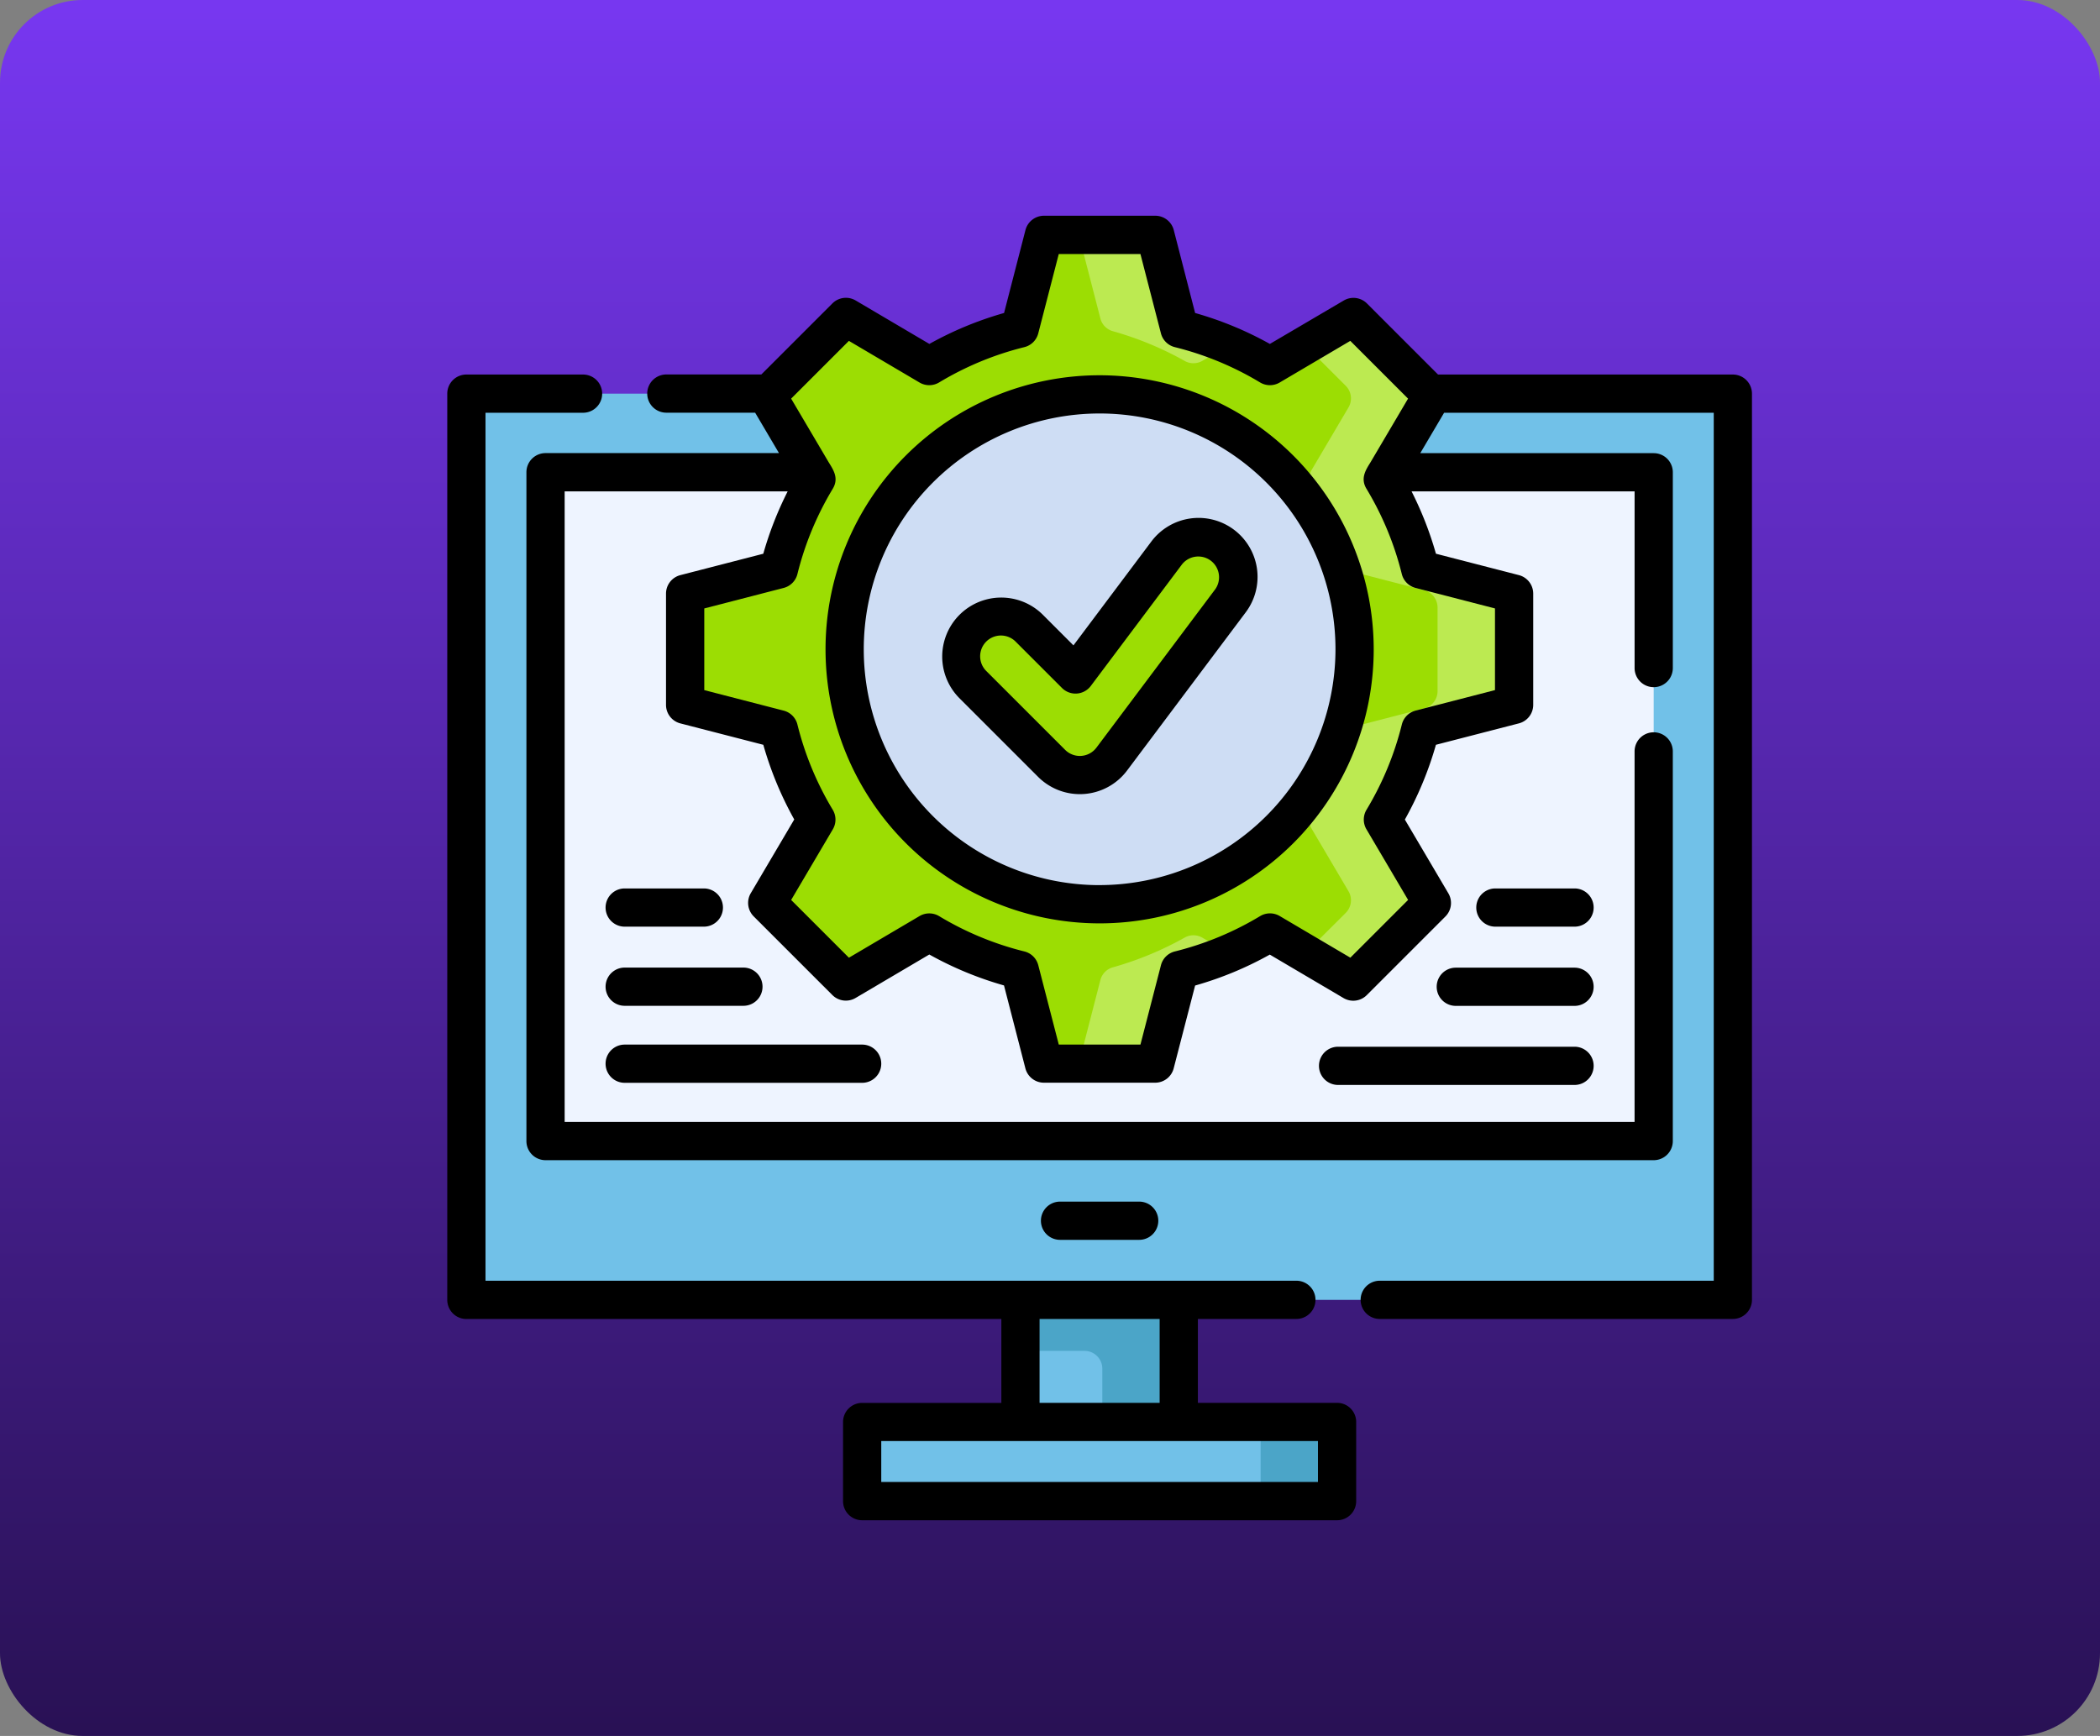 <svg xmlns="http://www.w3.org/2000/svg" xmlns:xlink="http://www.w3.org/1999/xlink" width="127" height="105" viewBox="0 0 127 105">
  <rect x="0" y="0" width="127" height="105" fill="#808080" stroke="none"/>
  <defs>
    <linearGradient id="linear-gradient" x1="0.5" x2="0.5" y2="1" gradientUnits="objectBoundingBox">
      <stop offset="0" stop-color="#7737f0"/>
      <stop offset="1" stop-color="#291155"/>
    </linearGradient>
  </defs>
  <g id="Grupo_1101819" data-name="Grupo 1101819" transform="translate(-1173 -2658)">
    <rect id="Rectángulo_402949" data-name="Rectángulo 402949" width="127" height="105" rx="5" transform="translate(1173 2658)" fill="url(#linear-gradient)"/>
    <g id="control-system_9218091" transform="translate(1200.049 2671.049)">
      <path id="Trazado_878897" data-name="Trazado 878897" d="M162.813,473.437h28.721v4.787H162.813Z" transform="translate(-137.722 -400.477)" fill="#71c1e8"/>
      <path id="Trazado_878898" data-name="Trazado 878898" d="M319.187,473.437h4.623v4.787h-4.623Z" transform="translate(-269.998 -400.477)" fill="#4ba5c8"/>
      <path id="Trazado_878899" data-name="Trazado 878899" d="M224.938,425.516h9.574V432.9h-9.574Z" transform="translate(-190.274 -359.941)" fill="#71c1e8"/>
      <path id="Trazado_878900" data-name="Trazado 878900" d="M224.938,425.516V428.6h3.872a1.079,1.079,0,0,1,1.079,1.079V432.9h4.623v-7.385Z" transform="translate(-190.274 -359.941)" fill="#4ba5c8"/>
      <path id="Trazado_878901" data-name="Trazado 878901" d="M7.5,69.828h76.59v54.814H7.5Z" transform="translate(-6.346 -59.067)" fill="#71c1e8"/>
      <path id="Trazado_878902" data-name="Trazado 878902" d="M474.5,69.828h4.623v54.814H474.5Z" transform="translate(-401.375 -59.067)" fill="#71c1e8"/>
      <path id="Trazado_878903" data-name="Trazado 878903" d="M38.564,100.688H105.58v40.453H38.564Z" transform="translate(-32.621 -85.171)" fill="#eef4ff"/>
      <path id="Trazado_878904" data-name="Trazado 878904" d="M143.475,35.932V29.2L137.8,27.738a19.863,19.863,0,0,0-2.267-5.472l2.975-5.044-4.759-4.759-5.044,2.975a19.864,19.864,0,0,0-5.472-2.267L121.774,7.5h-6.73l-1.463,5.671a19.864,19.864,0,0,0-5.472,2.267l-5.044-2.975L98.3,17.221l2.975,5.044a19.864,19.864,0,0,0-2.267,5.472L93.342,29.2v6.73L99.013,37.4a19.864,19.864,0,0,0,2.267,5.472L98.3,47.912l4.759,4.759,5.044-2.975a19.864,19.864,0,0,0,5.472,2.267l1.463,5.671h6.73l1.463-5.671a19.864,19.864,0,0,0,5.472-2.267l5.044,2.975,4.759-4.759-2.975-5.044A19.865,19.865,0,0,0,137.8,37.4Z" transform="translate(-78.957 -6.344)" fill="#9cdd03"/>
      <g id="Grupo_1101836" data-name="Grupo 1101836" transform="translate(38.193 1.156)">
        <path id="Trazado_878905" data-name="Trazado 878905" d="M255.315,15.117l1.6-.945a19.9,19.9,0,0,0-2.995-1L252.459,7.5h-4.623l1.306,5.06a1.076,1.076,0,0,0,.751.767,19.858,19.858,0,0,1,4.347,1.8A1.077,1.077,0,0,0,255.315,15.117Z" transform="translate(-247.836 -7.5)" fill="#bcea51"/>
        <path id="Trazado_878906" data-name="Trazado 878906" d="M349.334,63.17V56.44l-5.671-1.463A19.865,19.865,0,0,0,341.4,49.5l2.975-5.044L339.613,39.7,336.7,41.416l2.453,2.453a1.079,1.079,0,0,1,.166,1.311l-2.23,3.782a1.077,1.077,0,0,0-.011,1.075,19.864,19.864,0,0,1,1.8,4.347,1.076,1.076,0,0,0,.767.751l4.251,1.1a1.079,1.079,0,0,1,.809,1.045v5.059a1.079,1.079,0,0,1-.809,1.045l-4.251,1.1a1.076,1.076,0,0,0-.767.751,19.866,19.866,0,0,1-1.8,4.347,1.077,1.077,0,0,0,.011,1.075l2.23,3.782a1.079,1.079,0,0,1-.166,1.311L336.7,78.195l2.908,1.715,4.759-4.759L341.4,70.106a19.87,19.87,0,0,0,2.267-5.472Z" transform="translate(-323.01 -34.739)" fill="#bcea51"/>
        <path id="Trazado_878907" data-name="Trazado 878907" d="M254.24,282.561a19.855,19.855,0,0,1-4.347,1.8,1.077,1.077,0,0,0-.751.767l-1.306,5.06h4.623l1.463-5.671a19.887,19.887,0,0,0,2.995-1l-1.6-.945A1.076,1.076,0,0,0,254.24,282.561Z" transform="translate(-247.836 -240.056)" fill="#bcea51"/>
      </g>
      <ellipse id="Elipse_11642" data-name="Elipse 11642" cx="15.42" cy="15.42" rx="15.42" ry="15.42" transform="translate(20.793 14.933) rotate(-13.828)" fill="#ceddf4"/>
      <g id="Grupo_1101837" data-name="Grupo 1101837" transform="translate(31.056 19.433)">
        <path id="Trazado_878908" data-name="Trazado 878908" d="M208.721,140.5a2.412,2.412,0,0,1-1.705-.706L202.229,135a2.412,2.412,0,0,1,3.411-3.411l2.821,2.821,5.512-7.349a2.412,2.412,0,0,1,3.859,2.894l-7.18,9.574a2.412,2.412,0,0,1-1.759.959C208.835,140.494,208.778,140.5,208.721,140.5Z" transform="translate(-201.523 -126.099)" fill="#9cdd03"/>
      </g>
      <g id="Grupo_1101838" data-name="Grupo 1101838" transform="translate(0 0)">
        <path id="Trazado_878909" data-name="Trazado 878909" d="M104.02,9.605H86.191l-4.3-4.3a1.155,1.155,0,0,0-1.4-.178L76.021,7.754A21.016,21.016,0,0,0,71.5,5.883L70.209.867A1.156,1.156,0,0,0,69.09,0H62.36A1.156,1.156,0,0,0,61.24.867L59.946,5.883a21,21,0,0,0-4.517,1.871L50.967,5.123a1.155,1.155,0,0,0-1.4.178l-4.3,4.3H39.522a1.156,1.156,0,1,0,0,2.312h5.37l1.442,2.444H32.216a1.156,1.156,0,0,0-1.156,1.156V55.97a1.156,1.156,0,0,0,1.156,1.156H99.233a1.156,1.156,0,0,0,1.156-1.156V32.4a1.156,1.156,0,1,0-2.312,0V54.814H33.372V16.673H46.859a21,21,0,0,0-1.474,3.771l-5.016,1.294a1.156,1.156,0,0,0-.867,1.119v6.73a1.156,1.156,0,0,0,.867,1.119L45.386,32a21,21,0,0,0,1.871,4.517l-2.631,4.462a1.156,1.156,0,0,0,.178,1.4l4.759,4.759a1.155,1.155,0,0,0,1.4.178l4.462-2.631a21.01,21.01,0,0,0,4.517,1.871l1.294,5.016a1.156,1.156,0,0,0,1.119.867h6.73a1.156,1.156,0,0,0,1.119-.867L71.5,46.562a21,21,0,0,0,4.517-1.871l4.462,2.631a1.156,1.156,0,0,0,1.4-.178l4.759-4.759a1.155,1.155,0,0,0,.178-1.4l-2.631-4.462A21,21,0,0,0,86.064,32l5.016-1.295a1.156,1.156,0,0,0,.867-1.119v-6.73a1.156,1.156,0,0,0-.867-1.119l-5.016-1.294a21,21,0,0,0-1.474-3.771H98.078V27.359a1.156,1.156,0,0,0,2.312,0V15.517a1.156,1.156,0,0,0-1.156-1.156H85.116l1.442-2.444h16.307v52.5h-20.2a1.156,1.156,0,1,0,0,2.312H104.02a1.156,1.156,0,0,0,1.156-1.156V10.761a1.156,1.156,0,0,0-1.156-1.156ZM89.635,23.753v4.939l-4.8,1.24a1.155,1.155,0,0,0-.833.841,18.7,18.7,0,0,1-2.135,5.154,1.155,1.155,0,0,0-.006,1.184l2.52,4.273-3.493,3.493-4.273-2.52a1.157,1.157,0,0,0-1.184.006A18.7,18.7,0,0,1,70.275,44.5a1.155,1.155,0,0,0-.841.833l-1.24,4.8H63.255l-1.24-4.8a1.155,1.155,0,0,0-.841-.833,18.7,18.7,0,0,1-5.154-2.135,1.156,1.156,0,0,0-1.184-.006l-4.273,2.52-3.493-3.493,2.52-4.273a1.156,1.156,0,0,0-.006-1.184,18.7,18.7,0,0,1-2.135-5.154,1.155,1.155,0,0,0-.833-.841l-4.8-1.24V23.753l4.8-1.24a1.155,1.155,0,0,0,.833-.841,18.7,18.7,0,0,1,2.135-5.154c.383-.636.046-1.139-.246-1.609l-2.269-3.847,3.493-3.493,4.273,2.52a1.156,1.156,0,0,0,1.184-.006,18.7,18.7,0,0,1,5.154-2.135,1.155,1.155,0,0,0,.841-.833l1.24-4.8h4.939l1.24,4.8a1.155,1.155,0,0,0,.841.833,18.7,18.7,0,0,1,5.154,2.135,1.156,1.156,0,0,0,1.184.006l4.273-2.52,3.493,3.493L82.11,14.908c-.291.47-.629.974-.246,1.609A18.7,18.7,0,0,1,84,21.672a1.155,1.155,0,0,0,.833.841Z" transform="translate(-26.273 0)"/>
        <path id="Trazado_878910" data-name="Trazado 878910" d="M238.912,389.266a1.156,1.156,0,1,0,0-2.312h-4.787a1.156,1.156,0,0,0,0,2.312Z" transform="translate(-197.067 -327.322)"/>
        <path id="Trazado_878911" data-name="Trazado 878911" d="M53.812,124.527H45.394v-5.074h5.957a1.156,1.156,0,1,0,0-2.312H2.312v-52.5h5.9a1.156,1.156,0,1,0,0-2.312H1.156A1.156,1.156,0,0,0,0,63.485V118.3a1.156,1.156,0,0,0,1.156,1.156H33.509v5.074H25.091a1.156,1.156,0,0,0-1.156,1.156v4.787a1.156,1.156,0,0,0,1.156,1.156H53.812a1.156,1.156,0,0,0,1.156-1.156v-4.787A1.156,1.156,0,0,0,53.812,124.527ZM35.82,119.454h7.262v5.073H35.82Zm16.836,9.86H26.246v-2.475h26.41v2.475Z" transform="translate(0 -52.724)"/>
        <path id="Trazado_878912" data-name="Trazado 878912" d="M165.016,62.6a16.576,16.576,0,1,0,16.576,16.576A16.595,16.595,0,0,0,165.016,62.6Zm0,30.84A14.264,14.264,0,1,1,179.28,79.174,14.28,14.28,0,0,1,165.016,93.438Z" transform="translate(-125.564 -52.951)"/>
        <path id="Trazado_878913" data-name="Trazado 878913" d="M211.707,119.342a3.567,3.567,0,0,0-4.995.713L202,126.338l-1.878-1.879a3.568,3.568,0,0,0-5.045,5.046l4.787,4.787a3.569,3.569,0,0,0,5.377-.382l7.18-9.574a3.568,3.568,0,0,0-.714-4.994Zm-1.136,3.607-7.18,9.574a1.256,1.256,0,0,1-1.893.135l-4.787-4.787a1.256,1.256,0,0,1,1.776-1.776l2.821,2.821a1.156,1.156,0,0,0,1.742-.124l5.512-7.349a1.256,1.256,0,0,1,2.009,1.507Z" transform="translate(-164.131 -100.351)"/>
        <path id="Trazado_878914" data-name="Trazado 878914" d="M63.283,266.344H68.07a1.156,1.156,0,1,0,0-2.312H63.283a1.156,1.156,0,1,0,0,2.312Z" transform="translate(-52.553 -223.343)"/>
        <path id="Trazado_878915" data-name="Trazado 878915" d="M63.283,297.407h7.18a1.156,1.156,0,1,0,0-2.312h-7.18a1.156,1.156,0,1,0,0,2.312Z" transform="translate(-52.553 -249.619)"/>
        <path id="Trazado_878916" data-name="Trazado 878916" d="M63.283,327.631H77.643a1.156,1.156,0,1,0,0-2.312H63.283a1.156,1.156,0,1,0,0,2.312Z" transform="translate(-52.553 -275.185)"/>
        <path id="Trazado_878917" data-name="Trazado 878917" d="M409.754,264.032h-4.787a1.156,1.156,0,1,0,0,2.312h4.787a1.156,1.156,0,1,0,0-2.312Z" transform="translate(-341.581 -223.343)"/>
        <path id="Trazado_878918" data-name="Trazado 878918" d="M396.616,295.1h-7.18a1.156,1.156,0,1,0,0,2.312h7.18a1.156,1.156,0,0,0,0-2.312Z" transform="translate(-328.444 -249.619)"/>
        <path id="Trazado_878919" data-name="Trazado 878919" d="M357.521,326.156h-14.3a1.156,1.156,0,1,0,0,2.312h14.3a1.156,1.156,0,0,0,0-2.312Z" transform="translate(-289.348 -275.893)"/>
      </g>
    </g>
  </g>
</svg>
